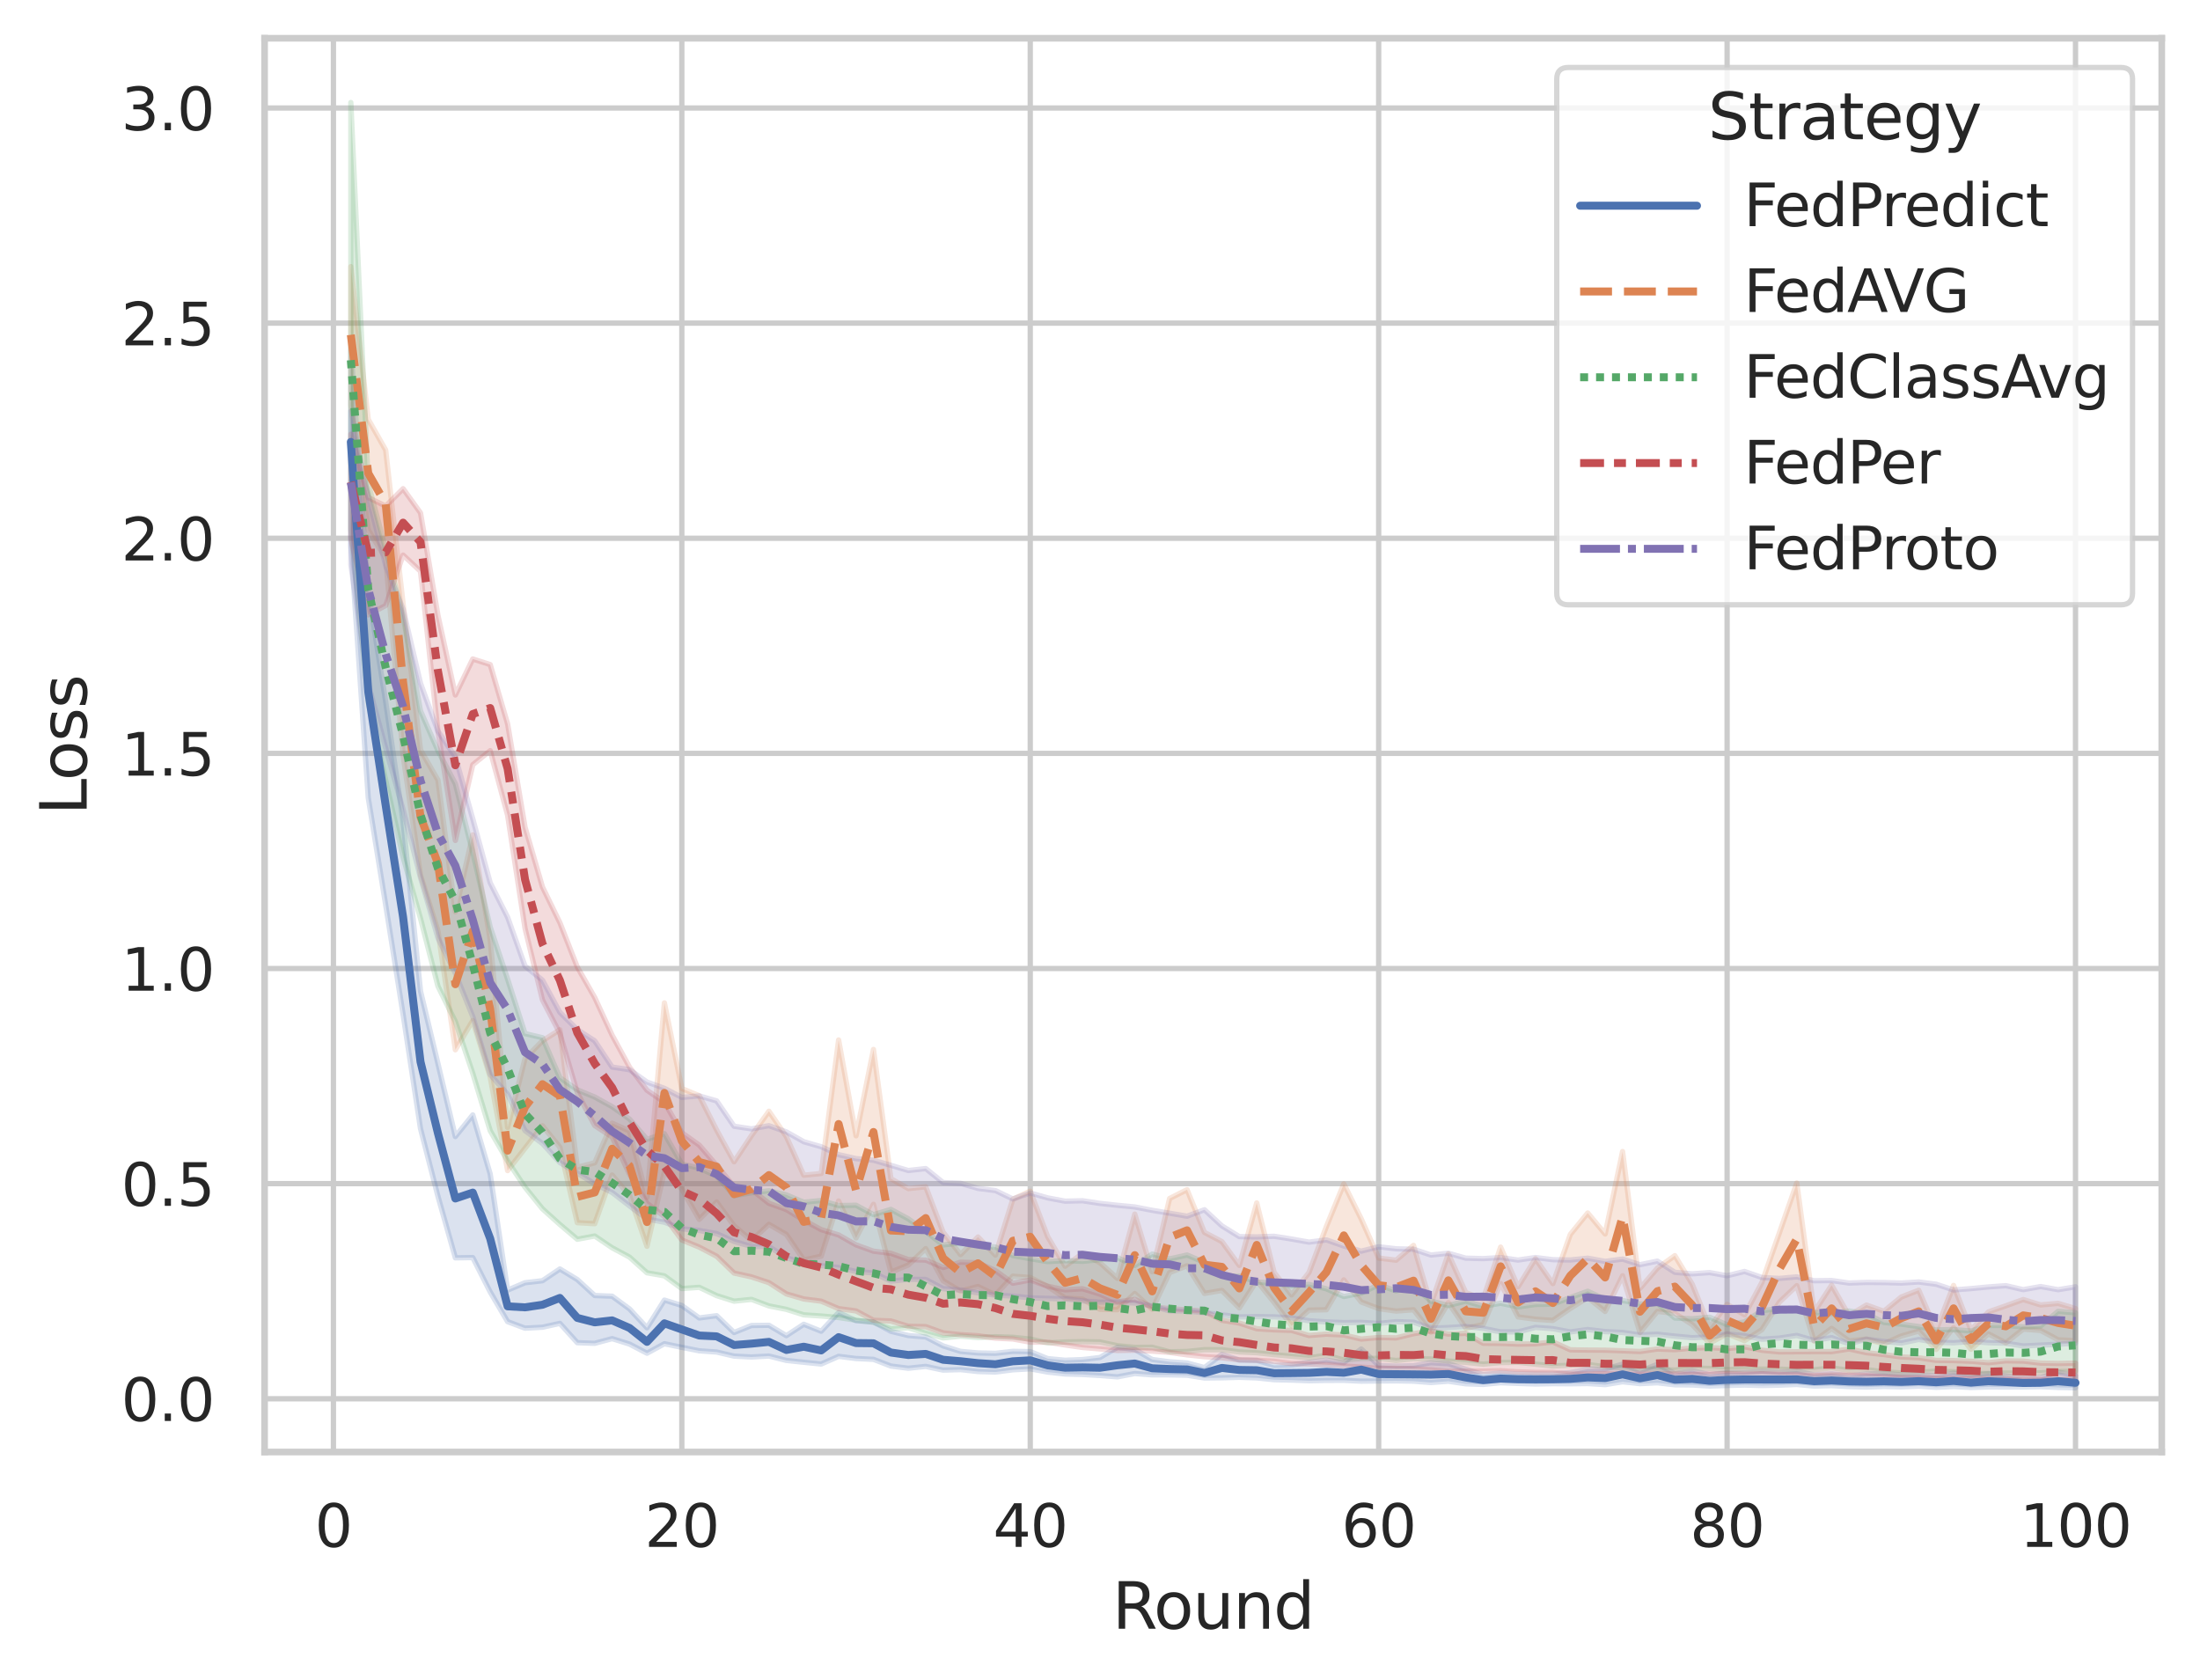 <?xml version="1.0" encoding="utf-8" standalone="no"?>
<!DOCTYPE svg PUBLIC "-//W3C//DTD SVG 1.1//EN"
  "http://www.w3.org/Graphics/SVG/1.1/DTD/svg11.dtd">
<svg xmlns:xlink="http://www.w3.org/1999/xlink" width="414.127pt" height="316.272pt" viewBox="0 0 414.127 316.272" xmlns="http://www.w3.org/2000/svg" version="1.1">
 <defs>
  <style type="text/css">*{stroke-linejoin: round; stroke-linecap: butt}</style>
 </defs>
 <g id="figure_1">
  <g id="patch_1">
   <path d="M 0 316.272 
L 414.127 316.272 
L 414.127 0 
L 0 0 
z
" style="fill: #ffffff"/>
  </g>
  <g id="axes_1">
   <g id="patch_2">
    <path d="M 49.807 273.312 
L 406.927 273.312 
L 406.927 7.2 
L 49.807 7.2 
z
" style="fill: #ffffff"/>
   </g>
   <g id="matplotlib.axis_1">
    <g id="xtick_1">
     <g id="line2d_1">
      <path d="M 62.761 273.312 
L 62.761 7.2 
" clip-path="url(#p90ebea85ec)" style="fill: none; stroke: #cccccc; stroke-linecap: round"/>
     </g>
     <g id="text_1">
      <!-- 0 -->
      <g style="fill: #262626" transform="translate(59.261 291.17) scale(0.11 -0.11)">
       <defs>
        <path id="DejaVuSans-30" d="M 2034 4250 
Q 1547 4250 1301 3770 
Q 1056 3291 1056 2328 
Q 1056 1369 1301 889 
Q 1547 409 2034 409 
Q 2525 409 2770 889 
Q 3016 1369 3016 2328 
Q 3016 3291 2770 3770 
Q 2525 4250 2034 4250 
z
M 2034 4750 
Q 2819 4750 3233 4129 
Q 3647 3509 3647 2328 
Q 3647 1150 3233 529 
Q 2819 -91 2034 -91 
Q 1250 -91 836 529 
Q 422 1150 422 2328 
Q 422 3509 836 4129 
Q 1250 4750 2034 4750 
z
" transform="scale(0.016)"/>
       </defs>
       <use xlink:href="#DejaVuSans-30"/>
      </g>
     </g>
    </g>
    <g id="xtick_2">
     <g id="line2d_2">
      <path d="M 128.347 273.312 
L 128.347 7.2 
" clip-path="url(#p90ebea85ec)" style="fill: none; stroke: #cccccc; stroke-linecap: round"/>
     </g>
     <g id="text_2">
      <!-- 20 -->
      <g style="fill: #262626" transform="translate(121.349 291.17) scale(0.11 -0.11)">
       <defs>
        <path id="DejaVuSans-32" d="M 1228 531 
L 3431 531 
L 3431 0 
L 469 0 
L 469 531 
Q 828 903 1448 1529 
Q 2069 2156 2228 2338 
Q 2531 2678 2651 2914 
Q 2772 3150 2772 3378 
Q 2772 3750 2511 3984 
Q 2250 4219 1831 4219 
Q 1534 4219 1204 4116 
Q 875 4013 500 3803 
L 500 4441 
Q 881 4594 1212 4672 
Q 1544 4750 1819 4750 
Q 2544 4750 2975 4387 
Q 3406 4025 3406 3419 
Q 3406 3131 3298 2873 
Q 3191 2616 2906 2266 
Q 2828 2175 2409 1742 
Q 1991 1309 1228 531 
z
" transform="scale(0.016)"/>
       </defs>
       <use xlink:href="#DejaVuSans-32"/>
       <use xlink:href="#DejaVuSans-30" x="63.623"/>
      </g>
     </g>
    </g>
    <g id="xtick_3">
     <g id="line2d_3">
      <path d="M 193.934 273.312 
L 193.934 7.2 
" clip-path="url(#p90ebea85ec)" style="fill: none; stroke: #cccccc; stroke-linecap: round"/>
     </g>
     <g id="text_3">
      <!-- 40 -->
      <g style="fill: #262626" transform="translate(186.935 291.17) scale(0.11 -0.11)">
       <defs>
        <path id="DejaVuSans-34" d="M 2419 4116 
L 825 1625 
L 2419 1625 
L 2419 4116 
z
M 2253 4666 
L 3047 4666 
L 3047 1625 
L 3713 1625 
L 3713 1100 
L 3047 1100 
L 3047 0 
L 2419 0 
L 2419 1100 
L 313 1100 
L 313 1709 
L 2253 4666 
z
" transform="scale(0.016)"/>
       </defs>
       <use xlink:href="#DejaVuSans-34"/>
       <use xlink:href="#DejaVuSans-30" x="63.623"/>
      </g>
     </g>
    </g>
    <g id="xtick_4">
     <g id="line2d_4">
      <path d="M 259.521 273.312 
L 259.521 7.2 
" clip-path="url(#p90ebea85ec)" style="fill: none; stroke: #cccccc; stroke-linecap: round"/>
     </g>
     <g id="text_4">
      <!-- 60 -->
      <g style="fill: #262626" transform="translate(252.522 291.17) scale(0.11 -0.11)">
       <defs>
        <path id="DejaVuSans-36" d="M 2113 2584 
Q 1688 2584 1439 2293 
Q 1191 2003 1191 1497 
Q 1191 994 1439 701 
Q 1688 409 2113 409 
Q 2538 409 2786 701 
Q 3034 994 3034 1497 
Q 3034 2003 2786 2293 
Q 2538 2584 2113 2584 
z
M 3366 4563 
L 3366 3988 
Q 3128 4100 2886 4159 
Q 2644 4219 2406 4219 
Q 1781 4219 1451 3797 
Q 1122 3375 1075 2522 
Q 1259 2794 1537 2939 
Q 1816 3084 2150 3084 
Q 2853 3084 3261 2657 
Q 3669 2231 3669 1497 
Q 3669 778 3244 343 
Q 2819 -91 2113 -91 
Q 1303 -91 875 529 
Q 447 1150 447 2328 
Q 447 3434 972 4092 
Q 1497 4750 2381 4750 
Q 2619 4750 2861 4703 
Q 3103 4656 3366 4563 
z
" transform="scale(0.016)"/>
       </defs>
       <use xlink:href="#DejaVuSans-36"/>
       <use xlink:href="#DejaVuSans-30" x="63.623"/>
      </g>
     </g>
    </g>
    <g id="xtick_5">
     <g id="line2d_5">
      <path d="M 325.108 273.312 
L 325.108 7.2 
" clip-path="url(#p90ebea85ec)" style="fill: none; stroke: #cccccc; stroke-linecap: round"/>
     </g>
     <g id="text_5">
      <!-- 80 -->
      <g style="fill: #262626" transform="translate(318.109 291.17) scale(0.11 -0.11)">
       <defs>
        <path id="DejaVuSans-38" d="M 2034 2216 
Q 1584 2216 1326 1975 
Q 1069 1734 1069 1313 
Q 1069 891 1326 650 
Q 1584 409 2034 409 
Q 2484 409 2743 651 
Q 3003 894 3003 1313 
Q 3003 1734 2745 1975 
Q 2488 2216 2034 2216 
z
M 1403 2484 
Q 997 2584 770 2862 
Q 544 3141 544 3541 
Q 544 4100 942 4425 
Q 1341 4750 2034 4750 
Q 2731 4750 3128 4425 
Q 3525 4100 3525 3541 
Q 3525 3141 3298 2862 
Q 3072 2584 2669 2484 
Q 3125 2378 3379 2068 
Q 3634 1759 3634 1313 
Q 3634 634 3220 271 
Q 2806 -91 2034 -91 
Q 1263 -91 848 271 
Q 434 634 434 1313 
Q 434 1759 690 2068 
Q 947 2378 1403 2484 
z
M 1172 3481 
Q 1172 3119 1398 2916 
Q 1625 2713 2034 2713 
Q 2441 2713 2670 2916 
Q 2900 3119 2900 3481 
Q 2900 3844 2670 4047 
Q 2441 4250 2034 4250 
Q 1625 4250 1398 4047 
Q 1172 3844 1172 3481 
z
" transform="scale(0.016)"/>
       </defs>
       <use xlink:href="#DejaVuSans-38"/>
       <use xlink:href="#DejaVuSans-30" x="63.623"/>
      </g>
     </g>
    </g>
    <g id="xtick_6">
     <g id="line2d_6">
      <path d="M 390.694 273.312 
L 390.694 7.2 
" clip-path="url(#p90ebea85ec)" style="fill: none; stroke: #cccccc; stroke-linecap: round"/>
     </g>
     <g id="text_6">
      <!-- 100 -->
      <g style="fill: #262626" transform="translate(380.196 291.17) scale(0.11 -0.11)">
       <defs>
        <path id="DejaVuSans-31" d="M 794 531 
L 1825 531 
L 1825 4091 
L 703 3866 
L 703 4441 
L 1819 4666 
L 2450 4666 
L 2450 531 
L 3481 531 
L 3481 0 
L 794 0 
L 794 531 
z
" transform="scale(0.016)"/>
       </defs>
       <use xlink:href="#DejaVuSans-31"/>
       <use xlink:href="#DejaVuSans-30" x="63.623"/>
       <use xlink:href="#DejaVuSans-30" x="127.246"/>
      </g>
     </g>
    </g>
    <g id="text_7">
     <!-- Round -->
     <g style="fill: #262626" transform="translate(209.383 306.576) scale(0.12 -0.12)">
      <defs>
       <path id="DejaVuSans-52" d="M 2841 2188 
Q 3044 2119 3236 1894 
Q 3428 1669 3622 1275 
L 4263 0 
L 3584 0 
L 2988 1197 
Q 2756 1666 2539 1819 
Q 2322 1972 1947 1972 
L 1259 1972 
L 1259 0 
L 628 0 
L 628 4666 
L 2053 4666 
Q 2853 4666 3247 4331 
Q 3641 3997 3641 3322 
Q 3641 2881 3436 2590 
Q 3231 2300 2841 2188 
z
M 1259 4147 
L 1259 2491 
L 2053 2491 
Q 2509 2491 2742 2702 
Q 2975 2913 2975 3322 
Q 2975 3731 2742 3939 
Q 2509 4147 2053 4147 
L 1259 4147 
z
" transform="scale(0.016)"/>
       <path id="DejaVuSans-6f" d="M 1959 3097 
Q 1497 3097 1228 2736 
Q 959 2375 959 1747 
Q 959 1119 1226 758 
Q 1494 397 1959 397 
Q 2419 397 2687 759 
Q 2956 1122 2956 1747 
Q 2956 2369 2687 2733 
Q 2419 3097 1959 3097 
z
M 1959 3584 
Q 2709 3584 3137 3096 
Q 3566 2609 3566 1747 
Q 3566 888 3137 398 
Q 2709 -91 1959 -91 
Q 1206 -91 779 398 
Q 353 888 353 1747 
Q 353 2609 779 3096 
Q 1206 3584 1959 3584 
z
" transform="scale(0.016)"/>
       <path id="DejaVuSans-75" d="M 544 1381 
L 544 3500 
L 1119 3500 
L 1119 1403 
Q 1119 906 1312 657 
Q 1506 409 1894 409 
Q 2359 409 2629 706 
Q 2900 1003 2900 1516 
L 2900 3500 
L 3475 3500 
L 3475 0 
L 2900 0 
L 2900 538 
Q 2691 219 2414 64 
Q 2138 -91 1772 -91 
Q 1169 -91 856 284 
Q 544 659 544 1381 
z
M 1991 3584 
L 1991 3584 
z
" transform="scale(0.016)"/>
       <path id="DejaVuSans-6e" d="M 3513 2113 
L 3513 0 
L 2938 0 
L 2938 2094 
Q 2938 2591 2744 2837 
Q 2550 3084 2163 3084 
Q 1697 3084 1428 2787 
Q 1159 2491 1159 1978 
L 1159 0 
L 581 0 
L 581 3500 
L 1159 3500 
L 1159 2956 
Q 1366 3272 1645 3428 
Q 1925 3584 2291 3584 
Q 2894 3584 3203 3211 
Q 3513 2838 3513 2113 
z
" transform="scale(0.016)"/>
       <path id="DejaVuSans-64" d="M 2906 2969 
L 2906 4863 
L 3481 4863 
L 3481 0 
L 2906 0 
L 2906 525 
Q 2725 213 2448 61 
Q 2172 -91 1784 -91 
Q 1150 -91 751 415 
Q 353 922 353 1747 
Q 353 2572 751 3078 
Q 1150 3584 1784 3584 
Q 2172 3584 2448 3432 
Q 2725 3281 2906 2969 
z
M 947 1747 
Q 947 1113 1208 752 
Q 1469 391 1925 391 
Q 2381 391 2643 752 
Q 2906 1113 2906 1747 
Q 2906 2381 2643 2742 
Q 2381 3103 1925 3103 
Q 1469 3103 1208 2742 
Q 947 2381 947 1747 
z
" transform="scale(0.016)"/>
      </defs>
      <use xlink:href="#DejaVuSans-52"/>
      <use xlink:href="#DejaVuSans-6f" x="64.982"/>
      <use xlink:href="#DejaVuSans-75" x="126.164"/>
      <use xlink:href="#DejaVuSans-6e" x="189.543"/>
      <use xlink:href="#DejaVuSans-64" x="252.922"/>
     </g>
    </g>
   </g>
   <g id="matplotlib.axis_2">
    <g id="ytick_1">
     <g id="line2d_7">
      <path d="M 49.807 263.29 
L 406.927 263.29 
" clip-path="url(#p90ebea85ec)" style="fill: none; stroke: #cccccc; stroke-linecap: round"/>
     </g>
     <g id="text_8">
      <!-- 0.0 -->
      <g style="fill: #262626" transform="translate(22.814 267.469) scale(0.11 -0.11)">
       <defs>
        <path id="DejaVuSans-2e" d="M 684 794 
L 1344 794 
L 1344 0 
L 684 0 
L 684 794 
z
" transform="scale(0.016)"/>
       </defs>
       <use xlink:href="#DejaVuSans-30"/>
       <use xlink:href="#DejaVuSans-2e" x="63.623"/>
       <use xlink:href="#DejaVuSans-30" x="95.41"/>
      </g>
     </g>
    </g>
    <g id="ytick_2">
     <g id="line2d_8">
      <path d="M 49.807 222.796 
L 406.927 222.796 
" clip-path="url(#p90ebea85ec)" style="fill: none; stroke: #cccccc; stroke-linecap: round"/>
     </g>
     <g id="text_9">
      <!-- 0.5 -->
      <g style="fill: #262626" transform="translate(22.814 226.976) scale(0.11 -0.11)">
       <defs>
        <path id="DejaVuSans-35" d="M 691 4666 
L 3169 4666 
L 3169 4134 
L 1269 4134 
L 1269 2991 
Q 1406 3038 1543 3061 
Q 1681 3084 1819 3084 
Q 2600 3084 3056 2656 
Q 3513 2228 3513 1497 
Q 3513 744 3044 326 
Q 2575 -91 1722 -91 
Q 1428 -91 1123 -41 
Q 819 9 494 109 
L 494 744 
Q 775 591 1075 516 
Q 1375 441 1709 441 
Q 2250 441 2565 725 
Q 2881 1009 2881 1497 
Q 2881 1984 2565 2268 
Q 2250 2553 1709 2553 
Q 1456 2553 1204 2497 
Q 953 2441 691 2322 
L 691 4666 
z
" transform="scale(0.016)"/>
       </defs>
       <use xlink:href="#DejaVuSans-30"/>
       <use xlink:href="#DejaVuSans-2e" x="63.623"/>
       <use xlink:href="#DejaVuSans-35" x="95.41"/>
      </g>
     </g>
    </g>
    <g id="ytick_3">
     <g id="line2d_9">
      <path d="M 49.807 182.303 
L 406.927 182.303 
" clip-path="url(#p90ebea85ec)" style="fill: none; stroke: #cccccc; stroke-linecap: round"/>
     </g>
     <g id="text_10">
      <!-- 1.0 -->
      <g style="fill: #262626" transform="translate(22.814 186.483) scale(0.11 -0.11)">
       <use xlink:href="#DejaVuSans-31"/>
       <use xlink:href="#DejaVuSans-2e" x="63.623"/>
       <use xlink:href="#DejaVuSans-30" x="95.41"/>
      </g>
     </g>
    </g>
    <g id="ytick_4">
     <g id="line2d_10">
      <path d="M 49.807 141.81 
L 406.927 141.81 
" clip-path="url(#p90ebea85ec)" style="fill: none; stroke: #cccccc; stroke-linecap: round"/>
     </g>
     <g id="text_11">
      <!-- 1.5 -->
      <g style="fill: #262626" transform="translate(22.814 145.99) scale(0.11 -0.11)">
       <use xlink:href="#DejaVuSans-31"/>
       <use xlink:href="#DejaVuSans-2e" x="63.623"/>
       <use xlink:href="#DejaVuSans-35" x="95.41"/>
      </g>
     </g>
    </g>
    <g id="ytick_5">
     <g id="line2d_11">
      <path d="M 49.807 101.317 
L 406.927 101.317 
" clip-path="url(#p90ebea85ec)" style="fill: none; stroke: #cccccc; stroke-linecap: round"/>
     </g>
     <g id="text_12">
      <!-- 2.0 -->
      <g style="fill: #262626" transform="translate(22.814 105.497) scale(0.11 -0.11)">
       <use xlink:href="#DejaVuSans-32"/>
       <use xlink:href="#DejaVuSans-2e" x="63.623"/>
       <use xlink:href="#DejaVuSans-30" x="95.41"/>
      </g>
     </g>
    </g>
    <g id="ytick_6">
     <g id="line2d_12">
      <path d="M 49.807 60.824 
L 406.927 60.824 
" clip-path="url(#p90ebea85ec)" style="fill: none; stroke: #cccccc; stroke-linecap: round"/>
     </g>
     <g id="text_13">
      <!-- 2.5 -->
      <g style="fill: #262626" transform="translate(22.814 65.003) scale(0.11 -0.11)">
       <use xlink:href="#DejaVuSans-32"/>
       <use xlink:href="#DejaVuSans-2e" x="63.623"/>
       <use xlink:href="#DejaVuSans-35" x="95.41"/>
      </g>
     </g>
    </g>
    <g id="ytick_7">
     <g id="line2d_13">
      <path d="M 49.807 20.331 
L 406.927 20.331 
" clip-path="url(#p90ebea85ec)" style="fill: none; stroke: #cccccc; stroke-linecap: round"/>
     </g>
     <g id="text_14">
      <!-- 3.0 -->
      <g style="fill: #262626" transform="translate(22.814 24.51) scale(0.11 -0.11)">
       <defs>
        <path id="DejaVuSans-33" d="M 2597 2516 
Q 3050 2419 3304 2112 
Q 3559 1806 3559 1356 
Q 3559 666 3084 287 
Q 2609 -91 1734 -91 
Q 1441 -91 1130 -33 
Q 819 25 488 141 
L 488 750 
Q 750 597 1062 519 
Q 1375 441 1716 441 
Q 2309 441 2620 675 
Q 2931 909 2931 1356 
Q 2931 1769 2642 2001 
Q 2353 2234 1838 2234 
L 1294 2234 
L 1294 2753 
L 1863 2753 
Q 2328 2753 2575 2939 
Q 2822 3125 2822 3475 
Q 2822 3834 2567 4026 
Q 2313 4219 1838 4219 
Q 1578 4219 1281 4162 
Q 984 4106 628 3988 
L 628 4550 
Q 988 4650 1302 4700 
Q 1616 4750 1894 4750 
Q 2613 4750 3031 4423 
Q 3450 4097 3450 3541 
Q 3450 3153 3228 2886 
Q 3006 2619 2597 2516 
z
" transform="scale(0.016)"/>
       </defs>
       <use xlink:href="#DejaVuSans-33"/>
       <use xlink:href="#DejaVuSans-2e" x="63.623"/>
       <use xlink:href="#DejaVuSans-30" x="95.41"/>
      </g>
     </g>
    </g>
    <g id="text_15">
     <!-- Loss -->
     <g style="fill: #262626" transform="translate(16.318 153.417) rotate(-90) scale(0.12 -0.12)">
      <defs>
       <path id="DejaVuSans-4c" d="M 628 4666 
L 1259 4666 
L 1259 531 
L 3531 531 
L 3531 0 
L 628 0 
L 628 4666 
z
" transform="scale(0.016)"/>
       <path id="DejaVuSans-73" d="M 2834 3397 
L 2834 2853 
Q 2591 2978 2328 3040 
Q 2066 3103 1784 3103 
Q 1356 3103 1142 2972 
Q 928 2841 928 2578 
Q 928 2378 1081 2264 
Q 1234 2150 1697 2047 
L 1894 2003 
Q 2506 1872 2764 1633 
Q 3022 1394 3022 966 
Q 3022 478 2636 193 
Q 2250 -91 1575 -91 
Q 1294 -91 989 -36 
Q 684 19 347 128 
L 347 722 
Q 666 556 975 473 
Q 1284 391 1588 391 
Q 1994 391 2212 530 
Q 2431 669 2431 922 
Q 2431 1156 2273 1281 
Q 2116 1406 1581 1522 
L 1381 1569 
Q 847 1681 609 1914 
Q 372 2147 372 2553 
Q 372 3047 722 3315 
Q 1072 3584 1716 3584 
Q 2034 3584 2315 3537 
Q 2597 3491 2834 3397 
z
" transform="scale(0.016)"/>
      </defs>
      <use xlink:href="#DejaVuSans-4c"/>
      <use xlink:href="#DejaVuSans-6f" x="53.963"/>
      <use xlink:href="#DejaVuSans-73" x="115.145"/>
      <use xlink:href="#DejaVuSans-73" x="167.244"/>
     </g>
    </g>
   </g>
   <g id="PolyCollection_1">
    <defs>
     <path id="m5e4e807d0e" d="M 66.04 -250.802 
L 66.04 -213.685 
L 69.319 -166.111 
L 72.599 -145.951 
L 75.878 -125.325 
L 79.157 -103.821 
L 82.437 -91.098 
L 85.716 -79.509 
L 88.995 -79.56 
L 92.275 -73.081 
L 95.554 -67.494 
L 98.833 -66.269 
L 102.113 -66.445 
L 105.392 -67.173 
L 108.671 -63.537 
L 111.951 -63.417 
L 115.23 -64.299 
L 118.509 -63.269 
L 121.789 -61.557 
L 125.068 -63.341 
L 128.347 -62.66 
L 131.627 -62.005 
L 134.906 -61.777 
L 138.185 -61.008 
L 141.465 -60.842 
L 144.744 -61.022 
L 148.023 -60.199 
L 151.303 -59.85 
L 154.582 -59.519 
L 157.861 -60.965 
L 161.141 -60.557 
L 164.42 -60.403 
L 167.699 -59.139 
L 170.979 -58.727 
L 174.258 -59.073 
L 177.537 -58.375 
L 180.817 -58.465 
L 184.096 -58.109 
L 187.375 -58.013 
L 190.655 -58.431 
L 193.934 -58.614 
L 197.213 -58.009 
L 200.493 -57.646 
L 203.772 -57.554 
L 207.051 -57.365 
L 210.331 -57.103 
L 213.61 -57.732 
L 216.89 -57.482 
L 220.169 -57.479 
L 223.448 -57.416 
L 226.728 -56.894 
L 230.007 -56.928 
L 233.286 -57.022 
L 236.566 -56.908 
L 239.845 -56.572 
L 243.124 -56.496 
L 246.404 -56.371 
L 249.683 -56.436 
L 252.962 -56.447 
L 256.242 -56.295 
L 259.521 -56.328 
L 262.8 -56.353 
L 266.08 -56.292 
L 269.359 -56.038 
L 272.638 -56.282 
L 275.918 -55.796 
L 279.197 -55.682 
L 282.476 -56.005 
L 285.756 -55.873 
L 289.035 -55.763 
L 292.314 -55.827 
L 295.594 -55.805 
L 298.873 -55.851 
L 302.152 -55.642 
L 305.432 -56.181 
L 308.711 -55.83 
L 311.99 -55.99 
L 315.27 -55.613 
L 318.549 -55.574 
L 321.828 -55.378 
L 325.108 -55.485 
L 328.387 -55.559 
L 331.666 -55.472 
L 334.946 -55.541 
L 338.225 -55.674 
L 341.504 -55.371 
L 344.784 -55.456 
L 348.063 -55.275 
L 351.342 -55.182 
L 354.622 -55.291 
L 357.901 -55.219 
L 361.18 -55.355 
L 364.46 -55.134 
L 367.739 -55.288 
L 371.018 -55.105 
L 374.298 -55.205 
L 377.577 -55.184 
L 380.856 -55.204 
L 384.136 -55.263 
L 387.415 -55.116 
L 390.694 -55.056 
L 390.694 -57.303 
L 390.694 -57.303 
L 387.415 -58.012 
L 384.136 -56.956 
L 380.856 -56.872 
L 377.577 -57.294 
L 374.298 -57.711 
L 371.018 -57.374 
L 367.739 -57.78 
L 364.46 -57.341 
L 361.18 -57.529 
L 357.901 -57.471 
L 354.622 -57.747 
L 351.342 -57.649 
L 348.063 -57.302 
L 344.784 -57.699 
L 341.504 -57.474 
L 338.225 -58.199 
L 334.946 -57.967 
L 331.666 -58.142 
L 328.387 -57.926 
L 325.108 -57.882 
L 321.828 -57.522 
L 318.549 -58.268 
L 315.27 -57.722 
L 311.99 -59.447 
L 308.711 -58.19 
L 305.432 -59.486 
L 302.152 -58.59 
L 298.873 -58.56 
L 295.594 -57.906 
L 292.314 -57.621 
L 289.035 -57.64 
L 285.756 -57.641 
L 282.476 -57.837 
L 279.197 -57.524 
L 275.918 -58.536 
L 272.638 -59.589 
L 269.359 -59.769 
L 266.08 -59.207 
L 262.8 -59.122 
L 259.521 -59.253 
L 256.242 -62.354 
L 252.962 -59.776 
L 249.683 -60.248 
L 246.404 -59.832 
L 243.124 -59.388 
L 239.845 -59.267 
L 236.566 -60.206 
L 233.286 -60.277 
L 230.007 -61.337 
L 226.728 -58.846 
L 223.448 -59.726 
L 220.169 -59.937 
L 216.89 -60.372 
L 213.61 -62.268 
L 210.331 -62.666 
L 207.051 -60.745 
L 203.772 -60.357 
L 200.493 -60.231 
L 197.213 -60.54 
L 193.934 -61.853 
L 190.655 -61.906 
L 187.375 -61.533 
L 184.096 -61.605 
L 180.817 -61.899 
L 177.537 -62.928 
L 174.258 -64.613 
L 170.979 -64.886 
L 167.699 -65.679 
L 164.42 -67.443 
L 161.141 -67.669 
L 157.861 -69.22 
L 154.582 -65.692 
L 151.303 -67.004 
L 148.023 -64.859 
L 144.744 -66.813 
L 141.465 -66.773 
L 138.185 -65.45 
L 134.906 -68.617 
L 131.627 -68.191 
L 128.347 -70.537 
L 125.068 -71.551 
L 121.789 -66.338 
L 118.509 -69.88 
L 115.23 -72.289 
L 111.951 -72.412 
L 108.671 -75.421 
L 105.392 -77.412 
L 102.113 -75.2 
L 98.833 -74.825 
L 95.554 -73.431 
L 92.275 -95.292 
L 88.995 -106.412 
L 85.716 -102.339 
L 82.437 -116.082 
L 79.157 -129.72 
L 75.878 -161.666 
L 72.599 -184.189 
L 69.319 -205.02 
L 66.04 -250.802 
z
" style="stroke: #4c72b0; stroke-opacity: 0.2"/>
    </defs>
    <g clip-path="url(#p90ebea85ec)">
     <use xlink:href="#m5e4e807d0e" x="0" y="316.272" style="fill: #4c72b0; fill-opacity: 0.2; stroke: #4c72b0; stroke-opacity: 0.2"/>
    </g>
   </g>
   <g id="PolyCollection_2">
    <defs>
     <path id="m3bc258f453" d="M 66.04 -266.084 
L 66.04 -239.958 
L 69.319 -216.522 
L 72.599 -211.187 
L 75.878 -174.108 
L 79.157 -151.518 
L 82.437 -141.046 
L 85.716 -118.671 
L 88.995 -124.168 
L 92.275 -113.535 
L 95.554 -95.927 
L 98.833 -100.129 
L 102.113 -104.372 
L 105.392 -100.329 
L 108.671 -86.123 
L 111.951 -85.935 
L 115.23 -95.092 
L 118.509 -91.198 
L 121.789 -81.676 
L 125.068 -95.749 
L 128.347 -92.443 
L 131.627 -86.746 
L 134.906 -90.019 
L 138.185 -85.535 
L 141.465 -82.764 
L 144.744 -85.815 
L 148.023 -83.911 
L 151.303 -79.106 
L 154.582 -79.816 
L 157.861 -90.213 
L 161.141 -83.255 
L 164.42 -89.577 
L 167.699 -76.808 
L 170.979 -78.161 
L 174.258 -81.238 
L 177.537 -75.198 
L 180.817 -73.252 
L 184.096 -74.112 
L 187.375 -72.521 
L 190.655 -76.05 
L 193.934 -75.807 
L 197.213 -74.142 
L 200.493 -71.932 
L 203.772 -71.733 
L 207.051 -69.824 
L 210.331 -69.747 
L 213.61 -72.796 
L 216.89 -69.831 
L 220.169 -76.739 
L 223.448 -78.01 
L 226.728 -72.808 
L 230.007 -73.369 
L 233.286 -70.093 
L 236.566 -75.186 
L 239.845 -71.121 
L 243.124 -66.732 
L 246.404 -69.664 
L 249.683 -69.741 
L 252.962 -75.357 
L 256.242 -71.198 
L 259.521 -69.954 
L 262.8 -69.487 
L 266.08 -69.735 
L 269.359 -65.535 
L 272.638 -71.063 
L 275.918 -66.262 
L 279.197 -66.948 
L 282.476 -74.674 
L 285.756 -68.392 
L 289.035 -67.954 
L 292.314 -67.729 
L 295.594 -69.982 
L 298.873 -72.04 
L 302.152 -69.416 
L 305.432 -76.138 
L 308.711 -65.45 
L 311.99 -69.434 
L 315.27 -69.045 
L 318.549 -66.941 
L 321.828 -63.46 
L 325.108 -65.216 
L 328.387 -63.916 
L 331.666 -65.992 
L 334.946 -71.159 
L 338.225 -74.272 
L 341.504 -63.826 
L 344.784 -66.222 
L 348.063 -63.87 
L 351.342 -64.217 
L 354.622 -63.34 
L 357.901 -64.79 
L 361.18 -65.726 
L 364.46 -62.264 
L 367.739 -66.378 
L 371.018 -62.306 
L 374.298 -65.206 
L 377.577 -63.504 
L 380.856 -66.092 
L 384.136 -65.844 
L 387.415 -64.08 
L 390.694 -63.909 
L 390.694 -69.966 
L 390.694 -69.966 
L 387.415 -70.935 
L 384.136 -70.644 
L 380.856 -71.656 
L 377.577 -70.479 
L 374.298 -69.324 
L 371.018 -65.926 
L 367.739 -74.316 
L 364.46 -65.864 
L 361.18 -73.412 
L 357.901 -72.135 
L 354.622 -69.45 
L 351.342 -70.626 
L 348.063 -68.637 
L 344.784 -74.361 
L 341.504 -69.339 
L 338.225 -93.592 
L 334.946 -84.196 
L 331.666 -74.878 
L 328.387 -68.78 
L 325.108 -70.762 
L 321.828 -66.429 
L 318.549 -74.546 
L 315.27 -79.92 
L 311.99 -77.576 
L 308.711 -73.766 
L 305.432 -99.519 
L 302.152 -83.996 
L 298.873 -87.948 
L 295.594 -83.912 
L 292.314 -74.666 
L 289.035 -79.345 
L 285.756 -74.061 
L 282.476 -81.529 
L 279.197 -71.777 
L 275.918 -72.96 
L 272.638 -80.254 
L 269.359 -70.764 
L 266.08 -81.855 
L 262.8 -79.066 
L 259.521 -79.465 
L 256.242 -86.831 
L 252.962 -93.426 
L 249.683 -85.412 
L 246.404 -76.752 
L 243.124 -72.534 
L 239.845 -76.757 
L 236.566 -89.848 
L 233.286 -78.075 
L 230.007 -82.571 
L 226.728 -84.297 
L 223.448 -92.336 
L 220.169 -90.681 
L 216.89 -76.905 
L 213.61 -87.739 
L 210.331 -75.646 
L 207.051 -78.596 
L 203.772 -80.328 
L 200.493 -77.933 
L 197.213 -83.504 
L 193.934 -92.063 
L 190.655 -90.549 
L 187.375 -80.032 
L 184.096 -83.432 
L 180.817 -80.126 
L 177.537 -84.325 
L 174.258 -92.888 
L 170.979 -92.544 
L 167.699 -94.406 
L 164.42 -118.733 
L 161.141 -102.487 
L 157.861 -120.515 
L 154.582 -95.387 
L 151.303 -95.06 
L 148.023 -102.321 
L 144.744 -107.103 
L 141.465 -102.531 
L 138.185 -97.59 
L 134.906 -103.551 
L 131.627 -110.02 
L 128.347 -111.373 
L 125.068 -127.499 
L 121.789 -90.888 
L 118.509 -103.384 
L 115.23 -104.85 
L 111.951 -97.396 
L 108.671 -96.546 
L 105.392 -122.448 
L 102.113 -120.356 
L 98.833 -117.018 
L 95.554 -104.054 
L 92.275 -139.394 
L 88.995 -159.128 
L 85.716 -144.632 
L 82.437 -169.427 
L 79.157 -175.125 
L 75.878 -202.663 
L 72.599 -231.561 
L 69.319 -237.334 
L 66.04 -266.084 
z
" style="stroke: #dd8452; stroke-opacity: 0.2"/>
    </defs>
    <g clip-path="url(#p90ebea85ec)">
     <use xlink:href="#m3bc258f453" x="0" y="316.272" style="fill: #dd8452; fill-opacity: 0.2; stroke: #dd8452; stroke-opacity: 0.2"/>
    </g>
   </g>
   <g id="PolyCollection_3">
    <defs>
     <path id="m3bd2782eb8" d="M 66.04 -296.976 
L 66.04 -216.681 
L 69.319 -184.017 
L 72.599 -169.403 
L 75.878 -154.943 
L 79.157 -143.385 
L 82.437 -130.643 
L 85.716 -123.982 
L 88.995 -114.227 
L 92.275 -103.44 
L 95.554 -97.739 
L 98.833 -92.796 
L 102.113 -88.732 
L 105.392 -85.785 
L 108.671 -83.005 
L 111.951 -83.619 
L 115.23 -81.399 
L 118.509 -79.639 
L 121.789 -76.694 
L 125.068 -76.115 
L 128.347 -73.725 
L 131.627 -73.961 
L 134.906 -72.391 
L 138.185 -71.351 
L 141.465 -71.686 
L 144.744 -70.457 
L 148.023 -69.812 
L 151.303 -68.772 
L 154.582 -68.559 
L 157.861 -68.274 
L 161.141 -67.776 
L 164.42 -67.367 
L 167.699 -66.122 
L 170.979 -66.34 
L 174.258 -65.316 
L 177.537 -64.435 
L 180.817 -64.76 
L 184.096 -64.507 
L 187.375 -64.658 
L 190.655 -64.554 
L 193.934 -64.219 
L 197.213 -63.499 
L 200.493 -63.666 
L 203.772 -63.732 
L 207.051 -63.669 
L 210.331 -62.973 
L 213.61 -62.656 
L 216.89 -62.677 
L 220.169 -61.816 
L 223.448 -61.884 
L 226.728 -62.223 
L 230.007 -62.219 
L 233.286 -61.793 
L 236.566 -61.645 
L 239.845 -61.287 
L 243.124 -60.993 
L 246.404 -60.688 
L 249.683 -61.169 
L 252.962 -60.283 
L 256.242 -60.57 
L 259.521 -60.599 
L 262.8 -60.18 
L 266.08 -60.529 
L 269.359 -60.468 
L 272.638 -60.088 
L 275.918 -59.841 
L 279.197 -59.497 
L 282.476 -59.8 
L 285.756 -59.842 
L 289.035 -59.498 
L 292.314 -59.153 
L 295.594 -59.301 
L 298.873 -59.436 
L 302.152 -59.008 
L 305.432 -58.803 
L 308.711 -58.633 
L 311.99 -58.54 
L 315.27 -58.382 
L 318.549 -58.768 
L 321.828 -58.686 
L 325.108 -58.485 
L 328.387 -58.552 
L 331.666 -58.571 
L 334.946 -58.554 
L 338.225 -58.454 
L 341.504 -58.444 
L 344.784 -58.791 
L 348.063 -58.345 
L 351.342 -58.473 
L 354.622 -58.052 
L 357.901 -57.837 
L 361.18 -57.982 
L 364.46 -58.176 
L 367.739 -58.07 
L 371.018 -57.751 
L 374.298 -57.738 
L 377.577 -57.833 
L 380.856 -57.784 
L 384.136 -57.863 
L 387.415 -58.103 
L 390.694 -58.166 
L 390.694 -69.17 
L 390.694 -69.17 
L 387.415 -69.433 
L 384.136 -66.708 
L 380.856 -66.52 
L 377.577 -66.795 
L 374.298 -66.772 
L 371.018 -65.739 
L 367.739 -66.015 
L 364.46 -65.937 
L 361.18 -66.575 
L 357.901 -67.028 
L 354.622 -67.351 
L 351.342 -68.973 
L 348.063 -69.507 
L 344.784 -69.033 
L 341.504 -69.217 
L 338.225 -69.747 
L 334.946 -69.965 
L 331.666 -69.56 
L 328.387 -67.456 
L 325.108 -66.904 
L 321.828 -68.327 
L 318.549 -68.035 
L 315.27 -68.18 
L 311.99 -70.905 
L 308.711 -70.821 
L 305.432 -71.479 
L 302.152 -71.703 
L 298.873 -73.217 
L 295.594 -72.033 
L 292.314 -70.797 
L 289.035 -70.736 
L 285.756 -70.278 
L 282.476 -70.965 
L 279.197 -70.378 
L 275.918 -71.362 
L 272.638 -70.544 
L 269.359 -71.365 
L 266.08 -74.265 
L 262.8 -73.288 
L 259.521 -74.447 
L 256.242 -72.867 
L 252.962 -72.229 
L 249.683 -73.678 
L 246.404 -74.503 
L 243.124 -74.249 
L 239.845 -74.708 
L 236.566 -74.964 
L 233.286 -76.093 
L 230.007 -76.066 
L 226.728 -78.666 
L 223.448 -80.04 
L 220.169 -79.307 
L 216.89 -80.218 
L 213.61 -78.07 
L 210.331 -79.546 
L 207.051 -79.16 
L 203.772 -78.86 
L 200.493 -78.993 
L 197.213 -78.807 
L 193.934 -79.349 
L 190.655 -79.944 
L 187.375 -81.544 
L 184.096 -81.858 
L 180.817 -82.311 
L 177.537 -81.942 
L 174.258 -84.451 
L 170.979 -86.849 
L 167.699 -88.628 
L 164.42 -87.636 
L 161.141 -89.412 
L 157.861 -89.344 
L 154.582 -90.304 
L 151.303 -89.972 
L 148.023 -91.359 
L 144.744 -92.129 
L 141.465 -91.758 
L 138.185 -91.211 
L 134.906 -94.897 
L 131.627 -96.39 
L 128.347 -97.174 
L 125.068 -102.884 
L 121.789 -101.821 
L 118.509 -105.615 
L 115.23 -107.963 
L 111.951 -109.779 
L 108.671 -111.13 
L 105.392 -113.424 
L 102.113 -120.947 
L 98.833 -121.713 
L 95.554 -131.965 
L 92.275 -141.785 
L 88.995 -155.791 
L 85.716 -168.746 
L 82.437 -174.968 
L 79.157 -182.467 
L 75.878 -200.298 
L 72.599 -212.912 
L 69.319 -225.254 
L 66.04 -296.976 
z
" style="stroke: #55a868; stroke-opacity: 0.2"/>
    </defs>
    <g clip-path="url(#p90ebea85ec)">
     <use xlink:href="#m3bd2782eb8" x="0" y="316.272" style="fill: #55a868; fill-opacity: 0.2; stroke: #55a868; stroke-opacity: 0.2"/>
    </g>
   </g>
   <g id="PolyCollection_4">
    <defs>
     <path id="m32a0ecfef9" d="M 66.04 -234.532 
L 66.04 -214.87 
L 69.319 -200.533 
L 72.599 -202.304 
L 75.878 -211.79 
L 79.157 -208.735 
L 82.437 -178.673 
L 85.716 -158.075 
L 88.995 -172.329 
L 92.275 -174.977 
L 95.554 -162.809 
L 98.833 -141.523 
L 102.113 -128.064 
L 105.392 -121.754 
L 108.671 -110.584 
L 111.951 -104.41 
L 115.23 -102.26 
L 118.509 -95.228 
L 121.789 -89.789 
L 125.068 -87.284 
L 128.347 -82.874 
L 131.627 -81.522 
L 134.906 -79.807 
L 138.185 -76.643 
L 141.465 -75.917 
L 144.744 -74.836 
L 148.023 -72.724 
L 151.303 -71.765 
L 154.582 -71.35 
L 157.861 -69.95 
L 161.141 -69.518 
L 164.42 -67.755 
L 167.699 -67.622 
L 170.979 -66.626 
L 174.258 -66.557 
L 177.537 -65.385 
L 180.817 -65.047 
L 184.096 -64.842 
L 187.375 -64.384 
L 190.655 -64.232 
L 193.934 -63.635 
L 197.213 -63.627 
L 200.493 -63.107 
L 203.772 -62.636 
L 207.051 -62.362 
L 210.331 -62.067 
L 213.61 -62.131 
L 216.89 -61.945 
L 220.169 -61.71 
L 223.448 -61.243 
L 226.728 -60.902 
L 230.007 -60.701 
L 233.286 -60.307 
L 236.566 -60.235 
L 239.845 -60.046 
L 243.124 -59.605 
L 246.404 -59.543 
L 249.683 -59.385 
L 252.962 -59.164 
L 256.242 -58.931 
L 259.521 -58.714 
L 262.8 -58.7 
L 266.08 -58.622 
L 269.359 -58.422 
L 272.638 -58.134 
L 275.918 -58.189 
L 279.197 -58.185 
L 282.476 -58.261 
L 285.756 -58.048 
L 289.035 -57.943 
L 292.314 -57.929 
L 295.594 -57.62 
L 298.873 -57.63 
L 302.152 -57.702 
L 305.432 -57.619 
L 308.711 -57.591 
L 311.99 -57.658 
L 315.27 -57.637 
L 318.549 -57.56 
L 321.828 -57.618 
L 325.108 -57.721 
L 328.387 -57.603 
L 331.666 -57.69 
L 334.946 -57.559 
L 338.225 -57.47 
L 341.504 -57.312 
L 344.784 -57.437 
L 348.063 -57.423 
L 351.342 -57.344 
L 354.622 -57.117 
L 357.901 -56.97 
L 361.18 -56.897 
L 364.46 -56.867 
L 367.739 -56.757 
L 371.018 -56.822 
L 374.298 -56.688 
L 377.577 -56.593 
L 380.856 -56.722 
L 384.136 -56.589 
L 387.415 -56.492 
L 390.694 -56.535 
L 390.694 -59.693 
L 390.694 -59.693 
L 387.415 -59.632 
L 384.136 -59.699 
L 380.856 -60.075 
L 377.577 -60.124 
L 374.298 -59.769 
L 371.018 -60.04 
L 367.739 -60.166 
L 364.46 -60.202 
L 361.18 -60.7 
L 357.901 -60.855 
L 354.622 -61.301 
L 351.342 -61.653 
L 348.063 -62.352 
L 344.784 -61.851 
L 341.504 -61.86 
L 338.225 -61.822 
L 334.946 -61.8 
L 331.666 -62.113 
L 328.387 -62.762 
L 325.108 -62.434 
L 321.828 -62.614 
L 318.549 -62.522 
L 315.27 -62.218 
L 311.99 -62.344 
L 308.711 -61.874 
L 305.432 -62.01 
L 302.152 -62.126 
L 298.873 -62.144 
L 295.594 -62.194 
L 292.314 -63.679 
L 289.035 -63.325 
L 285.756 -63.271 
L 282.476 -63.399 
L 279.197 -63.429 
L 275.918 -65.301 
L 272.638 -65.159 
L 269.359 -65.755 
L 266.08 -65.229 
L 262.8 -64.437 
L 259.521 -64.514 
L 256.242 -64.218 
L 252.962 -64.987 
L 249.683 -65.147 
L 246.404 -64.889 
L 243.124 -65.85 
L 239.845 -65.951 
L 236.566 -66.162 
L 233.286 -67.232 
L 230.007 -67.754 
L 226.728 -69.476 
L 223.448 -69.708 
L 220.169 -69.95 
L 216.89 -70.282 
L 213.61 -71.674 
L 210.331 -71.219 
L 207.051 -72.682 
L 203.772 -73.69 
L 200.493 -73.48 
L 197.213 -74.158 
L 193.934 -75.334 
L 190.655 -74.732 
L 187.375 -77.103 
L 184.096 -78.579 
L 180.817 -78.686 
L 177.537 -77.694 
L 174.258 -79.084 
L 170.979 -79.183 
L 167.699 -80.358 
L 164.42 -80.759 
L 161.141 -81.948 
L 157.861 -83.815 
L 154.582 -84.813 
L 151.303 -86.585 
L 148.023 -88.593 
L 144.744 -89.764 
L 141.465 -92.333 
L 138.185 -92.923 
L 134.906 -96.915 
L 131.627 -100.726 
L 128.347 -103.069 
L 125.068 -108.792 
L 121.789 -111.051 
L 118.509 -115.388 
L 115.23 -121.413 
L 111.951 -128.507 
L 108.671 -134.247 
L 105.392 -142.591 
L 102.113 -149.32 
L 98.833 -160.571 
L 95.554 -180.009 
L 92.275 -191.178 
L 88.995 -192.236 
L 85.716 -185.456 
L 82.437 -200.454 
L 79.157 -219.722 
L 75.878 -224.287 
L 72.599 -221.01 
L 69.319 -222.623 
L 66.04 -234.532 
z
" style="stroke: #c44e52; stroke-opacity: 0.2"/>
    </defs>
    <g clip-path="url(#p90ebea85ec)">
     <use xlink:href="#m32a0ecfef9" x="0" y="316.272" style="fill: #c44e52; fill-opacity: 0.2; stroke: #c44e52; stroke-opacity: 0.2"/>
    </g>
   </g>
   <g id="PolyCollection_5">
    <defs>
     <path id="maec447a6f6" d="M 66.04 -238.853 
L 66.04 -209.981 
L 69.319 -187.573 
L 72.599 -175.471 
L 75.878 -163.872 
L 79.157 -151.072 
L 82.437 -139.714 
L 85.716 -133.048 
L 88.995 -124.92 
L 92.275 -114.004 
L 95.554 -110.29 
L 98.833 -103.45 
L 102.113 -101.026 
L 105.392 -97.445 
L 108.671 -95.458 
L 111.951 -93.426 
L 115.23 -91.814 
L 118.509 -89.281 
L 121.789 -86.805 
L 125.068 -86.216 
L 128.347 -84.982 
L 131.627 -84.665 
L 134.906 -84.069 
L 138.185 -82.597 
L 141.465 -81.642 
L 144.744 -81.639 
L 148.023 -79.564 
L 151.303 -78.472 
L 154.582 -78.049 
L 157.861 -77.683 
L 161.141 -76.942 
L 164.42 -76.669 
L 167.699 -75.123 
L 170.979 -75.472 
L 174.258 -75.438 
L 177.537 -73.715 
L 180.817 -73.44 
L 184.096 -72.921 
L 187.375 -72.478 
L 190.655 -72.309 
L 193.934 -71.987 
L 197.213 -71.87 
L 200.493 -71.793 
L 203.772 -71.407 
L 207.051 -71.166 
L 210.331 -71.182 
L 213.61 -71.003 
L 216.89 -70.431 
L 220.169 -69.516 
L 223.448 -69.507 
L 226.728 -69.163 
L 230.007 -68.774 
L 233.286 -68.391 
L 236.566 -68.447 
L 239.845 -68.402 
L 243.124 -68.217 
L 246.404 -67.662 
L 249.683 -67.453 
L 252.962 -67.322 
L 256.242 -67.36 
L 259.521 -67.16 
L 262.8 -67.49 
L 266.08 -67.396 
L 269.359 -66.263 
L 272.638 -66.386 
L 275.918 -66.6 
L 279.197 -66.233 
L 282.476 -65.572 
L 285.756 -65.567 
L 289.035 -66.414 
L 292.314 -66.177 
L 295.594 -65.563 
L 298.873 -66.016 
L 302.152 -65.626 
L 305.432 -65.469 
L 308.711 -65.001 
L 311.99 -65.131 
L 315.27 -64.777 
L 318.549 -64.47 
L 321.828 -64.637 
L 325.108 -65.184 
L 328.387 -64.849 
L 331.666 -64.189 
L 334.946 -64.407 
L 338.225 -64.895 
L 341.504 -63.964 
L 344.784 -64.493 
L 348.063 -63.326 
L 351.342 -64.19 
L 354.622 -63.77 
L 357.901 -63.469 
L 361.18 -64.139 
L 364.46 -63.611 
L 367.739 -63.518 
L 371.018 -63.766 
L 374.298 -63.529 
L 377.577 -63.443 
L 380.856 -62.918 
L 384.136 -63.082 
L 387.415 -63.233 
L 390.694 -63.46 
L 390.694 -74.056 
L 390.694 -74.056 
L 387.415 -73.512 
L 384.136 -74.105 
L 380.856 -73.522 
L 377.577 -74.271 
L 374.298 -74.032 
L 371.018 -73.718 
L 367.739 -73.466 
L 364.46 -74.542 
L 361.18 -74.968 
L 357.901 -74.766 
L 354.622 -74.856 
L 351.342 -74.884 
L 348.063 -74.768 
L 344.784 -75.237 
L 341.504 -75.198 
L 338.225 -75.927 
L 334.946 -75.636 
L 331.666 -75.81 
L 328.387 -76.941 
L 325.108 -76.14 
L 321.828 -76.733 
L 318.549 -76.503 
L 315.27 -76.779 
L 311.99 -78.892 
L 308.711 -78.218 
L 305.432 -79.275 
L 302.152 -78.844 
L 298.873 -79.446 
L 295.594 -79.108 
L 292.314 -79.159 
L 289.035 -79.57 
L 285.756 -79.09 
L 282.476 -79.565 
L 279.197 -79.364 
L 275.918 -79.449 
L 272.638 -80.377 
L 269.359 -80.039 
L 266.08 -81.131 
L 262.8 -81.21 
L 259.521 -81.595 
L 256.242 -80.769 
L 252.962 -81.731 
L 249.683 -82.885 
L 246.404 -82.469 
L 243.124 -83.051 
L 239.845 -83.567 
L 236.566 -83.45 
L 233.286 -83.501 
L 230.007 -85.527 
L 226.728 -88.563 
L 223.448 -87.346 
L 220.169 -87.909 
L 216.89 -88.453 
L 213.61 -89.086 
L 210.331 -89.403 
L 207.051 -89.761 
L 203.772 -90.253 
L 200.493 -90.174 
L 197.213 -90.795 
L 193.934 -91.716 
L 190.655 -90.588 
L 187.375 -92.171 
L 184.096 -92.581 
L 180.817 -93.532 
L 177.537 -93.673 
L 174.258 -96.315 
L 170.979 -95.945 
L 167.699 -96.926 
L 164.42 -97.884 
L 161.141 -98.187 
L 157.861 -98.93 
L 154.582 -100.419 
L 151.303 -101.365 
L 148.023 -103.217 
L 144.744 -104.385 
L 141.465 -103.786 
L 138.185 -104.276 
L 134.906 -109.047 
L 131.627 -109.992 
L 128.347 -109.707 
L 125.068 -111.42 
L 121.789 -112.599 
L 118.509 -114.921 
L 115.23 -115.415 
L 111.951 -120.349 
L 108.671 -122.474 
L 105.392 -125.719 
L 102.113 -131.777 
L 98.833 -134.414 
L 95.554 -143.617 
L 92.275 -150.107 
L 88.995 -162.14 
L 85.716 -173.827 
L 82.437 -178.639 
L 79.157 -187.662 
L 75.878 -201.622 
L 72.599 -209.791 
L 69.319 -222.703 
L 66.04 -238.853 
z
" style="stroke: #8172b3; stroke-opacity: 0.2"/>
    </defs>
    <g clip-path="url(#p90ebea85ec)">
     <use xlink:href="#maec447a6f6" x="0" y="316.272" style="fill: #8172b3; fill-opacity: 0.2; stroke: #8172b3; stroke-opacity: 0.2"/>
    </g>
   </g>
   <g id="line2d_14">
    <path d="M 66.04 83.188 
L 69.319 130.19 
L 72.599 151.582 
L 75.878 172.626 
L 79.157 199.862 
L 82.437 213.302 
L 85.716 225.59 
L 88.995 224.484 
L 92.275 233.145 
L 95.554 245.891 
L 98.833 246.081 
L 102.113 245.594 
L 105.392 244.313 
L 108.671 248.068 
L 111.951 248.906 
L 115.23 248.537 
L 118.509 249.964 
L 121.789 252.576 
L 125.068 249.095 
L 128.347 250.242 
L 131.627 251.386 
L 134.906 251.544 
L 138.185 253.174 
L 141.465 252.914 
L 144.744 252.583 
L 148.023 254.1 
L 151.303 253.491 
L 154.582 254.188 
L 157.861 251.693 
L 161.141 252.808 
L 164.42 252.846 
L 167.699 254.588 
L 170.979 255.05 
L 174.258 254.849 
L 177.537 255.949 
L 180.817 256.228 
L 184.096 256.587 
L 187.375 256.799 
L 190.655 256.24 
L 193.934 256.061 
L 197.213 256.999 
L 200.493 257.442 
L 203.772 257.39 
L 207.051 257.455 
L 210.331 256.986 
L 213.61 256.658 
L 216.89 257.554 
L 220.169 257.695 
L 223.448 257.769 
L 226.728 258.443 
L 230.007 257.485 
L 233.286 257.871 
L 236.566 257.924 
L 239.845 258.48 
L 243.124 258.455 
L 246.404 258.418 
L 249.683 258.231 
L 252.962 258.393 
L 256.242 257.803 
L 259.521 258.644 
L 262.8 258.668 
L 266.08 258.701 
L 269.359 258.746 
L 272.638 258.631 
L 275.918 259.285 
L 279.197 259.784 
L 282.476 259.484 
L 285.756 259.616 
L 289.035 259.638 
L 292.314 259.622 
L 295.594 259.541 
L 298.873 259.272 
L 302.152 259.399 
L 305.432 258.696 
L 308.711 259.436 
L 311.99 258.831 
L 315.27 259.696 
L 318.549 259.553 
L 321.828 259.913 
L 325.108 259.726 
L 328.387 259.657 
L 331.666 259.658 
L 334.946 259.668 
L 338.225 259.637 
L 341.504 259.983 
L 344.784 259.851 
L 348.063 260.027 
L 351.342 260.079 
L 354.622 260.005 
L 357.901 260.112 
L 361.18 259.979 
L 364.46 260.177 
L 367.739 259.927 
L 371.018 260.251 
L 374.298 259.98 
L 377.577 260.139 
L 380.856 260.319 
L 384.136 260.277 
L 387.415 259.983 
L 390.694 260.281 
" clip-path="url(#p90ebea85ec)" style="fill: none; stroke: #4c72b0; stroke-width: 1.5; stroke-linecap: round"/>
   </g>
   <g id="line2d_15">
    <path d="M 66.04 63.015 
L 69.319 89.088 
L 72.599 94.812 
L 75.878 128.383 
L 79.157 153.739 
L 82.437 162.526 
L 85.716 185.26 
L 88.995 175.261 
L 92.275 189.967 
L 95.554 216.586 
L 98.833 208.353 
L 102.113 204.074 
L 105.392 206.27 
L 108.671 225.286 
L 111.951 224.448 
L 115.23 216.226 
L 118.509 219.447 
L 121.789 230.029 
L 125.068 205.726 
L 128.347 214.781 
L 131.627 218.729 
L 134.906 219.589 
L 138.185 224.774 
L 141.465 223.824 
L 144.744 221.188 
L 148.023 223.515 
L 151.303 229.997 
L 154.582 229.275 
L 157.861 211.576 
L 161.141 224.089 
L 164.42 213.077 
L 167.699 231.618 
L 170.979 231.758 
L 174.258 229.281 
L 177.537 236.83 
L 180.817 239.557 
L 184.096 237.788 
L 187.375 240.223 
L 190.655 233.559 
L 193.934 232.795 
L 197.213 237.546 
L 200.493 241.471 
L 203.772 240.591 
L 207.051 242.498 
L 210.331 243.72 
L 213.61 236.258 
L 216.89 243.077 
L 220.169 232.912 
L 223.448 231.584 
L 226.728 238.055 
L 230.007 238.46 
L 233.286 242.522 
L 236.566 234.332 
L 239.845 242.376 
L 243.124 246.845 
L 246.404 243.267 
L 249.683 239.459 
L 252.962 232.538 
L 256.242 238.15 
L 259.521 241.919 
L 262.8 242.312 
L 266.08 241.056 
L 269.359 248.235 
L 272.638 241 
L 275.918 246.835 
L 279.197 247.101 
L 282.476 238.367 
L 285.756 245.173 
L 289.035 243.063 
L 292.314 245.263 
L 295.594 240.127 
L 298.873 236.913 
L 302.152 240.459 
L 305.432 229.009 
L 308.711 246.904 
L 311.99 243.046 
L 315.27 242.179 
L 318.549 245.658 
L 321.828 251.398 
L 325.108 248.534 
L 328.387 249.937 
L 331.666 246.03 
L 334.946 238.883 
L 338.225 233.233 
L 341.504 249.791 
L 344.784 246.278 
L 348.063 250.154 
L 351.342 249.092 
L 354.622 249.869 
L 357.901 248.116 
L 361.18 246.836 
L 364.46 252.305 
L 367.739 246.273 
L 371.018 252.225 
L 374.298 249.141 
L 377.577 249.649 
L 380.856 247.598 
L 384.136 248.087 
L 387.415 249.021 
L 390.694 249.536 
" clip-path="url(#p90ebea85ec)" style="fill: none; stroke-dasharray: 6,2.25; stroke-dashoffset: 0; stroke: #dd8452; stroke-width: 1.5"/>
   </g>
   <g id="line2d_16">
    <path d="M 66.04 67.8 
L 69.319 110.871 
L 72.599 125.625 
L 75.878 138.479 
L 79.157 153.37 
L 82.437 163.464 
L 85.716 169.621 
L 88.995 181.513 
L 92.275 194.459 
L 95.554 201.107 
L 98.833 209.647 
L 102.113 213.164 
L 105.392 218.104 
L 108.671 220.162 
L 111.951 220.61 
L 115.23 222.666 
L 118.509 224.949 
L 121.789 227.698 
L 125.068 228.106 
L 128.347 231.177 
L 131.627 232.422 
L 134.906 233.084 
L 138.185 235.519 
L 141.465 235.42 
L 144.744 235.601 
L 148.023 236.781 
L 151.303 237.891 
L 154.582 238.026 
L 157.861 238.331 
L 161.141 239.171 
L 164.42 239.669 
L 167.699 240.437 
L 170.979 240.477 
L 174.258 242.139 
L 177.537 243.818 
L 180.817 243.588 
L 184.096 243.775 
L 187.375 243.787 
L 190.655 244.542 
L 193.934 245.082 
L 197.213 245.846 
L 200.493 245.709 
L 203.772 245.883 
L 207.051 245.78 
L 210.331 246.221 
L 213.61 246.648 
L 216.89 245.968 
L 220.169 246.333 
L 223.448 246.606 
L 226.728 246.701 
L 230.007 247.941 
L 233.286 248.222 
L 236.566 248.758 
L 239.845 249.249 
L 243.124 249.476 
L 246.404 249.707 
L 249.683 249.615 
L 252.962 250.413 
L 256.242 250.123 
L 259.521 249.821 
L 262.8 250.123 
L 266.08 249.91 
L 269.359 251.013 
L 272.638 251.494 
L 275.918 251.666 
L 279.197 251.66 
L 282.476 251.677 
L 285.756 251.611 
L 289.035 251.987 
L 292.314 252.098 
L 295.594 251.525 
L 298.873 251.172 
L 302.152 251.551 
L 305.432 252.237 
L 308.711 252.379 
L 311.99 252.502 
L 315.27 253.219 
L 318.549 253.594 
L 321.828 253.57 
L 325.108 253.995 
L 328.387 253.984 
L 331.666 253.103 
L 334.946 252.829 
L 338.225 253.118 
L 341.504 253.198 
L 344.784 253.07 
L 348.063 253.233 
L 351.342 253.309 
L 354.622 254.062 
L 357.901 254.446 
L 361.18 254.548 
L 364.46 254.531 
L 367.739 254.649 
L 371.018 254.962 
L 374.298 254.86 
L 377.577 254.591 
L 380.856 254.645 
L 384.136 254.421 
L 387.415 253.446 
L 390.694 253.236 
" clip-path="url(#p90ebea85ec)" style="fill: none; stroke-dasharray: 1.5,1.5; stroke-dashoffset: 0; stroke: #55a868; stroke-width: 1.5"/>
   </g>
   <g id="line2d_17">
    <path d="M 66.04 90.727 
L 69.319 104.067 
L 72.599 103.957 
L 75.878 98.381 
L 79.157 102.027 
L 82.437 126.277 
L 85.716 144.046 
L 88.995 134.398 
L 92.275 133.273 
L 95.554 144.675 
L 98.833 165.55 
L 102.113 177.628 
L 105.392 184.527 
L 108.671 194.405 
L 111.951 200.187 
L 115.23 204.728 
L 118.509 211.238 
L 121.789 216.516 
L 125.068 219.528 
L 128.347 224.196 
L 131.627 225.682 
L 134.906 228.399 
L 138.185 231.962 
L 141.465 232.849 
L 144.744 234.234 
L 148.023 236.484 
L 151.303 237.77 
L 154.582 238.586 
L 157.861 239.93 
L 161.141 241.183 
L 164.42 242.402 
L 167.699 242.681 
L 170.979 243.697 
L 174.258 244.272 
L 177.537 245.396 
L 180.817 245.164 
L 184.096 245.483 
L 187.375 246.216 
L 190.655 247.303 
L 193.934 247.67 
L 197.213 248.228 
L 200.493 248.667 
L 203.772 248.891 
L 207.051 249.335 
L 210.331 249.906 
L 213.61 250.215 
L 216.89 250.578 
L 220.169 251.026 
L 223.448 251.275 
L 226.728 251.346 
L 230.007 252.307 
L 233.286 252.634 
L 236.566 253.163 
L 239.845 253.643 
L 243.124 253.797 
L 246.404 254.291 
L 249.683 254.381 
L 252.962 254.629 
L 256.242 255.087 
L 259.521 255.138 
L 262.8 255.031 
L 266.08 255.073 
L 269.359 254.802 
L 272.638 255.119 
L 275.918 255.259 
L 279.197 255.823 
L 282.476 255.915 
L 285.756 255.972 
L 289.035 256.024 
L 292.314 256.011 
L 295.594 256.534 
L 298.873 256.523 
L 302.152 256.702 
L 305.432 256.686 
L 308.711 256.85 
L 311.99 256.628 
L 315.27 256.558 
L 318.549 256.567 
L 321.828 256.582 
L 325.108 256.452 
L 328.387 256.409 
L 331.666 256.66 
L 334.946 256.793 
L 338.225 256.904 
L 341.504 256.882 
L 344.784 256.886 
L 348.063 256.954 
L 351.342 257.066 
L 354.622 257.298 
L 357.901 257.494 
L 361.18 257.644 
L 364.46 257.856 
L 367.739 257.915 
L 371.018 258.016 
L 374.298 258.201 
L 377.577 258.093 
L 380.856 258.132 
L 384.136 258.282 
L 387.415 258.314 
L 390.694 258.343 
" clip-path="url(#p90ebea85ec)" style="fill: none; stroke-dasharray: 4.5,1.875,2.25,1.875; stroke-dashoffset: 0; stroke: #c44e52; stroke-width: 1.5"/>
   </g>
   <g id="line2d_18">
    <path d="M 66.04 90.814 
L 69.319 110.871 
L 72.599 123.143 
L 75.878 132.996 
L 79.157 146.955 
L 82.437 156.92 
L 85.716 162.941 
L 88.995 173.125 
L 92.275 184.971 
L 95.554 190.029 
L 98.833 198.064 
L 102.113 200.298 
L 105.392 205.098 
L 108.671 207.355 
L 111.951 210.048 
L 115.23 212.955 
L 118.509 215.122 
L 121.789 217.505 
L 125.068 218.013 
L 128.347 219.876 
L 131.627 219.681 
L 134.906 221.024 
L 138.185 223.549 
L 141.465 223.96 
L 144.744 224.206 
L 148.023 226.464 
L 151.303 227.093 
L 154.582 228.268 
L 157.861 228.771 
L 161.141 229.907 
L 164.42 229.876 
L 167.699 230.949 
L 170.979 231.467 
L 174.258 231.552 
L 177.537 233.152 
L 180.817 233.735 
L 184.096 234.271 
L 187.375 234.755 
L 190.655 235.603 
L 193.934 235.754 
L 197.213 235.835 
L 200.493 236.265 
L 203.772 236.18 
L 207.051 236.586 
L 210.331 236.841 
L 213.61 237.09 
L 216.89 237.869 
L 220.169 237.996 
L 223.448 238.719 
L 226.728 238.72 
L 230.007 239.979 
L 233.286 240.771 
L 236.566 241.243 
L 239.845 241.384 
L 243.124 241.506 
L 246.404 241.674 
L 249.683 241.839 
L 252.962 242.209 
L 256.242 242.852 
L 259.521 242.692 
L 262.8 242.487 
L 266.08 242.802 
L 269.359 243.76 
L 272.638 243.699 
L 275.918 244.106 
L 279.197 244.069 
L 282.476 244.256 
L 285.756 244.611 
L 289.035 244.22 
L 292.314 244.391 
L 295.594 244.756 
L 298.873 244.188 
L 302.152 244.564 
L 305.432 244.88 
L 308.711 245.391 
L 311.99 245.078 
L 315.27 246.028 
L 318.549 246.206 
L 321.828 246.216 
L 325.108 246.412 
L 328.387 246.329 
L 331.666 246.84 
L 334.946 246.519 
L 338.225 246.489 
L 341.504 247.232 
L 344.784 246.966 
L 348.063 247.56 
L 351.342 247.303 
L 354.622 247.552 
L 357.901 247.676 
L 361.18 247.229 
L 364.46 248.076 
L 367.739 248.321 
L 371.018 248.096 
L 374.298 247.982 
L 377.577 248.41 
L 380.856 248.716 
L 384.136 248.474 
L 387.415 248.487 
L 390.694 248.642 
" clip-path="url(#p90ebea85ec)" style="fill: none; stroke-dasharray: 7.5,1.5,1.5,1.5; stroke-dashoffset: 0; stroke: #8172b3; stroke-width: 1.5"/>
   </g>
   <g id="line2d_19"/>
   <g id="line2d_20"/>
   <g id="line2d_21"/>
   <g id="line2d_22"/>
   <g id="line2d_23"/>
   <g id="patch_3">
    <path d="M 49.807 273.312 
L 49.807 7.2 
" style="fill: none; stroke: #cccccc; stroke-width: 1.25; stroke-linejoin: miter; stroke-linecap: square"/>
   </g>
   <g id="patch_4">
    <path d="M 406.927 273.312 
L 406.927 7.2 
" style="fill: none; stroke: #cccccc; stroke-width: 1.25; stroke-linejoin: miter; stroke-linecap: square"/>
   </g>
   <g id="patch_5">
    <path d="M 49.807 273.312 
L 406.927 273.312 
" style="fill: none; stroke: #cccccc; stroke-width: 1.25; stroke-linejoin: miter; stroke-linecap: square"/>
   </g>
   <g id="patch_6">
    <path d="M 49.807 7.2 
L 406.927 7.2 
" style="fill: none; stroke: #cccccc; stroke-width: 1.25; stroke-linejoin: miter; stroke-linecap: square"/>
   </g>
   <g id="legend_1">
    <g id="patch_7">
     <path d="M 295.243 113.843 
L 399.227 113.843 
Q 401.427 113.843 401.427 111.643 
L 401.427 14.9 
Q 401.427 12.7 399.227 12.7 
L 295.243 12.7 
Q 293.043 12.7 293.043 14.9 
L 293.043 111.643 
Q 293.043 113.843 295.243 113.843 
z
" style="fill: #ffffff; opacity: 0.8; stroke: #cccccc; stroke-linejoin: miter"/>
    </g>
    <g id="text_16">
     <!-- Strategy -->
     <g style="fill: #262626" transform="translate(321.526 26.218) scale(0.12 -0.12)">
      <defs>
       <path id="DejaVuSans-53" d="M 3425 4513 
L 3425 3897 
Q 3066 4069 2747 4153 
Q 2428 4238 2131 4238 
Q 1616 4238 1336 4038 
Q 1056 3838 1056 3469 
Q 1056 3159 1242 3001 
Q 1428 2844 1947 2747 
L 2328 2669 
Q 3034 2534 3370 2195 
Q 3706 1856 3706 1288 
Q 3706 609 3251 259 
Q 2797 -91 1919 -91 
Q 1588 -91 1214 -16 
Q 841 59 441 206 
L 441 856 
Q 825 641 1194 531 
Q 1563 422 1919 422 
Q 2459 422 2753 634 
Q 3047 847 3047 1241 
Q 3047 1584 2836 1778 
Q 2625 1972 2144 2069 
L 1759 2144 
Q 1053 2284 737 2584 
Q 422 2884 422 3419 
Q 422 4038 858 4394 
Q 1294 4750 2059 4750 
Q 2388 4750 2728 4690 
Q 3069 4631 3425 4513 
z
" transform="scale(0.016)"/>
       <path id="DejaVuSans-74" d="M 1172 4494 
L 1172 3500 
L 2356 3500 
L 2356 3053 
L 1172 3053 
L 1172 1153 
Q 1172 725 1289 603 
Q 1406 481 1766 481 
L 2356 481 
L 2356 0 
L 1766 0 
Q 1100 0 847 248 
Q 594 497 594 1153 
L 594 3053 
L 172 3053 
L 172 3500 
L 594 3500 
L 594 4494 
L 1172 4494 
z
" transform="scale(0.016)"/>
       <path id="DejaVuSans-72" d="M 2631 2963 
Q 2534 3019 2420 3045 
Q 2306 3072 2169 3072 
Q 1681 3072 1420 2755 
Q 1159 2438 1159 1844 
L 1159 0 
L 581 0 
L 581 3500 
L 1159 3500 
L 1159 2956 
Q 1341 3275 1631 3429 
Q 1922 3584 2338 3584 
Q 2397 3584 2469 3576 
Q 2541 3569 2628 3553 
L 2631 2963 
z
" transform="scale(0.016)"/>
       <path id="DejaVuSans-61" d="M 2194 1759 
Q 1497 1759 1228 1600 
Q 959 1441 959 1056 
Q 959 750 1161 570 
Q 1363 391 1709 391 
Q 2188 391 2477 730 
Q 2766 1069 2766 1631 
L 2766 1759 
L 2194 1759 
z
M 3341 1997 
L 3341 0 
L 2766 0 
L 2766 531 
Q 2569 213 2275 61 
Q 1981 -91 1556 -91 
Q 1019 -91 701 211 
Q 384 513 384 1019 
Q 384 1609 779 1909 
Q 1175 2209 1959 2209 
L 2766 2209 
L 2766 2266 
Q 2766 2663 2505 2880 
Q 2244 3097 1772 3097 
Q 1472 3097 1187 3025 
Q 903 2953 641 2809 
L 641 3341 
Q 956 3463 1253 3523 
Q 1550 3584 1831 3584 
Q 2591 3584 2966 3190 
Q 3341 2797 3341 1997 
z
" transform="scale(0.016)"/>
       <path id="DejaVuSans-65" d="M 3597 1894 
L 3597 1613 
L 953 1613 
Q 991 1019 1311 708 
Q 1631 397 2203 397 
Q 2534 397 2845 478 
Q 3156 559 3463 722 
L 3463 178 
Q 3153 47 2828 -22 
Q 2503 -91 2169 -91 
Q 1331 -91 842 396 
Q 353 884 353 1716 
Q 353 2575 817 3079 
Q 1281 3584 2069 3584 
Q 2775 3584 3186 3129 
Q 3597 2675 3597 1894 
z
M 3022 2063 
Q 3016 2534 2758 2815 
Q 2500 3097 2075 3097 
Q 1594 3097 1305 2825 
Q 1016 2553 972 2059 
L 3022 2063 
z
" transform="scale(0.016)"/>
       <path id="DejaVuSans-67" d="M 2906 1791 
Q 2906 2416 2648 2759 
Q 2391 3103 1925 3103 
Q 1463 3103 1205 2759 
Q 947 2416 947 1791 
Q 947 1169 1205 825 
Q 1463 481 1925 481 
Q 2391 481 2648 825 
Q 2906 1169 2906 1791 
z
M 3481 434 
Q 3481 -459 3084 -895 
Q 2688 -1331 1869 -1331 
Q 1566 -1331 1297 -1286 
Q 1028 -1241 775 -1147 
L 775 -588 
Q 1028 -725 1275 -790 
Q 1522 -856 1778 -856 
Q 2344 -856 2625 -561 
Q 2906 -266 2906 331 
L 2906 616 
Q 2728 306 2450 153 
Q 2172 0 1784 0 
Q 1141 0 747 490 
Q 353 981 353 1791 
Q 353 2603 747 3093 
Q 1141 3584 1784 3584 
Q 2172 3584 2450 3431 
Q 2728 3278 2906 2969 
L 2906 3500 
L 3481 3500 
L 3481 434 
z
" transform="scale(0.016)"/>
       <path id="DejaVuSans-79" d="M 2059 -325 
Q 1816 -950 1584 -1140 
Q 1353 -1331 966 -1331 
L 506 -1331 
L 506 -850 
L 844 -850 
Q 1081 -850 1212 -737 
Q 1344 -625 1503 -206 
L 1606 56 
L 191 3500 
L 800 3500 
L 1894 763 
L 2988 3500 
L 3597 3500 
L 2059 -325 
z
" transform="scale(0.016)"/>
      </defs>
      <use xlink:href="#DejaVuSans-53"/>
      <use xlink:href="#DejaVuSans-74" x="63.477"/>
      <use xlink:href="#DejaVuSans-72" x="102.686"/>
      <use xlink:href="#DejaVuSans-61" x="143.799"/>
      <use xlink:href="#DejaVuSans-74" x="205.078"/>
      <use xlink:href="#DejaVuSans-65" x="244.287"/>
      <use xlink:href="#DejaVuSans-67" x="305.811"/>
      <use xlink:href="#DejaVuSans-79" x="369.287"/>
     </g>
    </g>
    <g id="line2d_24">
     <path d="M 297.443 38.722 
L 308.443 38.722 
L 319.443 38.722 
" style="fill: none; stroke: #4c72b0; stroke-width: 1.5; stroke-linecap: round"/>
    </g>
    <g id="text_17">
     <!-- FedPredict -->
     <g style="fill: #262626" transform="translate(328.243 42.572) scale(0.11 -0.11)">
      <defs>
       <path id="DejaVuSans-46" d="M 628 4666 
L 3309 4666 
L 3309 4134 
L 1259 4134 
L 1259 2759 
L 3109 2759 
L 3109 2228 
L 1259 2228 
L 1259 0 
L 628 0 
L 628 4666 
z
" transform="scale(0.016)"/>
       <path id="DejaVuSans-50" d="M 1259 4147 
L 1259 2394 
L 2053 2394 
Q 2494 2394 2734 2622 
Q 2975 2850 2975 3272 
Q 2975 3691 2734 3919 
Q 2494 4147 2053 4147 
L 1259 4147 
z
M 628 4666 
L 2053 4666 
Q 2838 4666 3239 4311 
Q 3641 3956 3641 3272 
Q 3641 2581 3239 2228 
Q 2838 1875 2053 1875 
L 1259 1875 
L 1259 0 
L 628 0 
L 628 4666 
z
" transform="scale(0.016)"/>
       <path id="DejaVuSans-69" d="M 603 3500 
L 1178 3500 
L 1178 0 
L 603 0 
L 603 3500 
z
M 603 4863 
L 1178 4863 
L 1178 4134 
L 603 4134 
L 603 4863 
z
" transform="scale(0.016)"/>
       <path id="DejaVuSans-63" d="M 3122 3366 
L 3122 2828 
Q 2878 2963 2633 3030 
Q 2388 3097 2138 3097 
Q 1578 3097 1268 2742 
Q 959 2388 959 1747 
Q 959 1106 1268 751 
Q 1578 397 2138 397 
Q 2388 397 2633 464 
Q 2878 531 3122 666 
L 3122 134 
Q 2881 22 2623 -34 
Q 2366 -91 2075 -91 
Q 1284 -91 818 406 
Q 353 903 353 1747 
Q 353 2603 823 3093 
Q 1294 3584 2113 3584 
Q 2378 3584 2631 3529 
Q 2884 3475 3122 3366 
z
" transform="scale(0.016)"/>
      </defs>
      <use xlink:href="#DejaVuSans-46"/>
      <use xlink:href="#DejaVuSans-65" x="52.02"/>
      <use xlink:href="#DejaVuSans-64" x="113.543"/>
      <use xlink:href="#DejaVuSans-50" x="177.02"/>
      <use xlink:href="#DejaVuSans-72" x="235.572"/>
      <use xlink:href="#DejaVuSans-65" x="274.436"/>
      <use xlink:href="#DejaVuSans-64" x="335.959"/>
      <use xlink:href="#DejaVuSans-69" x="399.436"/>
      <use xlink:href="#DejaVuSans-63" x="427.219"/>
      <use xlink:href="#DejaVuSans-74" x="482.199"/>
     </g>
    </g>
    <g id="line2d_25">
     <path d="M 297.443 54.868 
L 308.443 54.868 
L 319.443 54.868 
" style="fill: none; stroke-dasharray: 6,2.25; stroke-dashoffset: 0; stroke: #dd8452; stroke-width: 1.5"/>
    </g>
    <g id="text_18">
     <!-- FedAVG -->
     <g style="fill: #262626" transform="translate(328.243 58.718) scale(0.11 -0.11)">
      <defs>
       <path id="DejaVuSans-41" d="M 2188 4044 
L 1331 1722 
L 3047 1722 
L 2188 4044 
z
M 1831 4666 
L 2547 4666 
L 4325 0 
L 3669 0 
L 3244 1197 
L 1141 1197 
L 716 0 
L 50 0 
L 1831 4666 
z
" transform="scale(0.016)"/>
       <path id="DejaVuSans-56" d="M 1831 0 
L 50 4666 
L 709 4666 
L 2188 738 
L 3669 4666 
L 4325 4666 
L 2547 0 
L 1831 0 
z
" transform="scale(0.016)"/>
       <path id="DejaVuSans-47" d="M 3809 666 
L 3809 1919 
L 2778 1919 
L 2778 2438 
L 4434 2438 
L 4434 434 
Q 4069 175 3628 42 
Q 3188 -91 2688 -91 
Q 1594 -91 976 548 
Q 359 1188 359 2328 
Q 359 3472 976 4111 
Q 1594 4750 2688 4750 
Q 3144 4750 3555 4637 
Q 3966 4525 4313 4306 
L 4313 3634 
Q 3963 3931 3569 4081 
Q 3175 4231 2741 4231 
Q 1884 4231 1454 3753 
Q 1025 3275 1025 2328 
Q 1025 1384 1454 906 
Q 1884 428 2741 428 
Q 3075 428 3337 486 
Q 3600 544 3809 666 
z
" transform="scale(0.016)"/>
      </defs>
      <use xlink:href="#DejaVuSans-46"/>
      <use xlink:href="#DejaVuSans-65" x="52.02"/>
      <use xlink:href="#DejaVuSans-64" x="113.543"/>
      <use xlink:href="#DejaVuSans-41" x="177.02"/>
      <use xlink:href="#DejaVuSans-56" x="239.053"/>
      <use xlink:href="#DejaVuSans-47" x="307.461"/>
     </g>
    </g>
    <g id="line2d_26">
     <path d="M 297.443 71.014 
L 308.443 71.014 
L 319.443 71.014 
" style="fill: none; stroke-dasharray: 1.5,1.5; stroke-dashoffset: 0; stroke: #55a868; stroke-width: 1.5"/>
    </g>
    <g id="text_19">
     <!-- FedClassAvg -->
     <g style="fill: #262626" transform="translate(328.243 74.864) scale(0.11 -0.11)">
      <defs>
       <path id="DejaVuSans-43" d="M 4122 4306 
L 4122 3641 
Q 3803 3938 3442 4084 
Q 3081 4231 2675 4231 
Q 1875 4231 1450 3742 
Q 1025 3253 1025 2328 
Q 1025 1406 1450 917 
Q 1875 428 2675 428 
Q 3081 428 3442 575 
Q 3803 722 4122 1019 
L 4122 359 
Q 3791 134 3420 21 
Q 3050 -91 2638 -91 
Q 1578 -91 968 557 
Q 359 1206 359 2328 
Q 359 3453 968 4101 
Q 1578 4750 2638 4750 
Q 3056 4750 3426 4639 
Q 3797 4528 4122 4306 
z
" transform="scale(0.016)"/>
       <path id="DejaVuSans-6c" d="M 603 4863 
L 1178 4863 
L 1178 0 
L 603 0 
L 603 4863 
z
" transform="scale(0.016)"/>
       <path id="DejaVuSans-76" d="M 191 3500 
L 800 3500 
L 1894 563 
L 2988 3500 
L 3597 3500 
L 2284 0 
L 1503 0 
L 191 3500 
z
" transform="scale(0.016)"/>
      </defs>
      <use xlink:href="#DejaVuSans-46"/>
      <use xlink:href="#DejaVuSans-65" x="52.02"/>
      <use xlink:href="#DejaVuSans-64" x="113.543"/>
      <use xlink:href="#DejaVuSans-43" x="177.02"/>
      <use xlink:href="#DejaVuSans-6c" x="246.844"/>
      <use xlink:href="#DejaVuSans-61" x="274.627"/>
      <use xlink:href="#DejaVuSans-73" x="335.906"/>
      <use xlink:href="#DejaVuSans-73" x="388.006"/>
      <use xlink:href="#DejaVuSans-41" x="440.105"/>
      <use xlink:href="#DejaVuSans-76" x="502.639"/>
      <use xlink:href="#DejaVuSans-67" x="561.818"/>
     </g>
    </g>
    <g id="line2d_27">
     <path d="M 297.443 87.16 
L 308.443 87.16 
L 319.443 87.16 
" style="fill: none; stroke-dasharray: 4.5,1.875,2.25,1.875; stroke-dashoffset: 0; stroke: #c44e52; stroke-width: 1.5"/>
    </g>
    <g id="text_20">
     <!-- FedPer -->
     <g style="fill: #262626" transform="translate(328.243 91.01) scale(0.11 -0.11)">
      <use xlink:href="#DejaVuSans-46"/>
      <use xlink:href="#DejaVuSans-65" x="52.02"/>
      <use xlink:href="#DejaVuSans-64" x="113.543"/>
      <use xlink:href="#DejaVuSans-50" x="177.02"/>
      <use xlink:href="#DejaVuSans-65" x="233.697"/>
      <use xlink:href="#DejaVuSans-72" x="295.221"/>
     </g>
    </g>
    <g id="line2d_28">
     <path d="M 297.443 103.306 
L 308.443 103.306 
L 319.443 103.306 
" style="fill: none; stroke-dasharray: 7.5,1.5,1.5,1.5; stroke-dashoffset: 0; stroke: #8172b3; stroke-width: 1.5"/>
    </g>
    <g id="text_21">
     <!-- FedProto -->
     <g style="fill: #262626" transform="translate(328.243 107.156) scale(0.11 -0.11)">
      <use xlink:href="#DejaVuSans-46"/>
      <use xlink:href="#DejaVuSans-65" x="52.02"/>
      <use xlink:href="#DejaVuSans-64" x="113.543"/>
      <use xlink:href="#DejaVuSans-50" x="177.02"/>
      <use xlink:href="#DejaVuSans-72" x="235.572"/>
      <use xlink:href="#DejaVuSans-6f" x="274.436"/>
      <use xlink:href="#DejaVuSans-74" x="335.617"/>
      <use xlink:href="#DejaVuSans-6f" x="374.826"/>
     </g>
    </g>
   </g>
  </g>
 </g>
 <defs>
  <clipPath id="p90ebea85ec">
   <rect x="49.807" y="7.2" width="357.12" height="266.112"/>
  </clipPath>
 </defs>
</svg>
